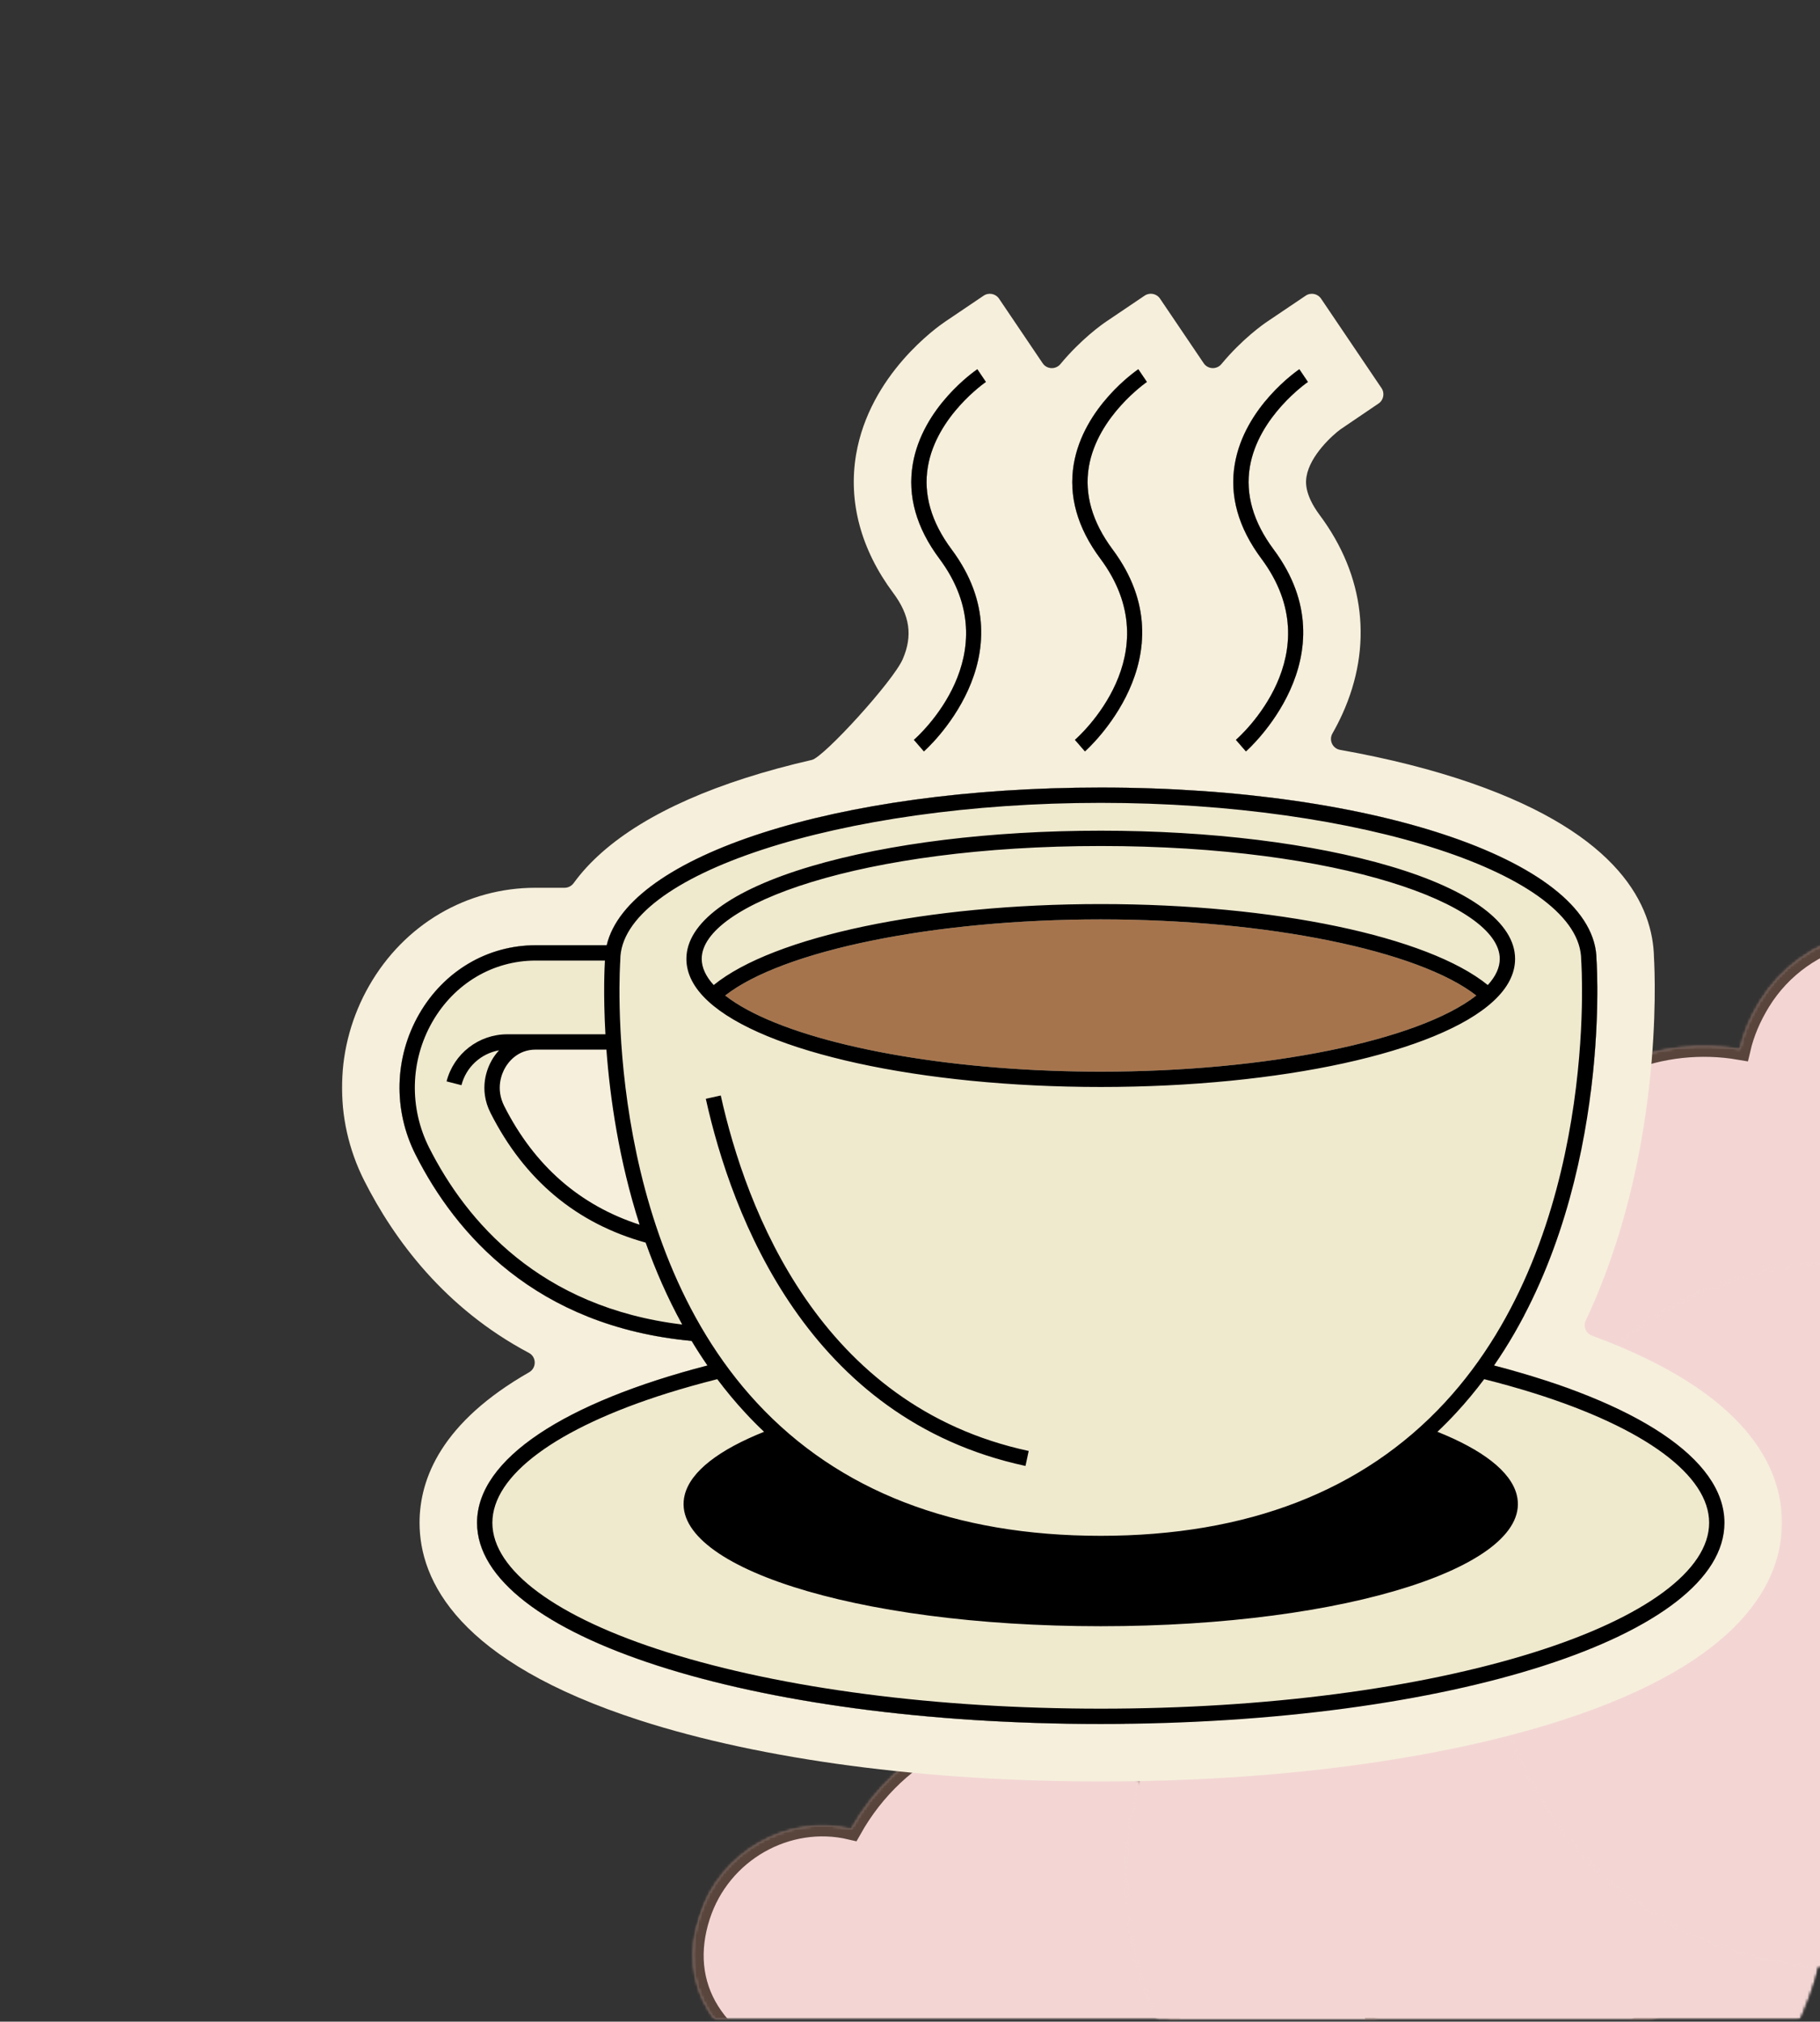 <svg width="660" height="733" viewBox="0 0 660 733" fill="none" xmlns="http://www.w3.org/2000/svg">
<rect x="0" y="0" width="660" height="733" fill="#333333" stroke="none"/>
<mask id="mask0_1_2538" style="mask-type:luminance" maskUnits="userSpaceOnUse" x="-10" y="0" width="674" height="734">
<path d="M663.333 0H-10V733.333H663.333V0Z" fill="white"/>
</mask>
<g mask="url(#mask0_1_2538)">
<mask id="mask1_1_2538" style="mask-type:luminance" maskUnits="userSpaceOnUse" x="420" y="613" width="240" height="120">
<path d="M420.667 613.333H659.333V732.187H420.667V613.333Z" fill="white"/>
</mask>
<g mask="url(#mask1_1_2538)">
<mask id="mask2_1_2538" style="mask-type:luminance" maskUnits="userSpaceOnUse" x="378" y="559" width="298" height="249">
<path d="M378.865 670.995L609.365 559.229L675.594 695.823L445.094 807.589L378.865 670.995Z" fill="white"/>
</mask>
<g mask="url(#mask2_1_2538)">
<mask id="mask3_1_2538" style="mask-type:luminance" maskUnits="userSpaceOnUse" x="421" y="613" width="238" height="179">
<path d="M481.307 621.318C511.188 606.833 543.552 614.865 564.328 633.787C568.62 629.599 573.755 626.052 579.729 623.156C606.625 610.115 639.583 621.547 652.62 648.443C665.87 675.761 654.255 706.172 628.641 718.589L496.318 782.75C462.167 799.307 437.448 790.734 426.063 767.255C415.302 745.057 423.479 718.427 443.99 706.37C435.688 674.021 447.162 637.88 481.307 621.318Z" fill="white"/>
</mask>
<g mask="url(#mask3_1_2538)">
<mask id="mask4_1_2538" style="mask-type:luminance" maskUnits="userSpaceOnUse" x="420" y="613" width="240" height="121">
<path d="M659.333 613.333H420.667V733.333H659.333V613.333Z" fill="white"/>
</mask>
<g mask="url(#mask4_1_2538)">
<mask id="mask5_1_2538" style="mask-type:luminance" maskUnits="userSpaceOnUse" x="420" y="613" width="240" height="120">
<path d="M420.667 613.333H659.333V732.187H420.667V613.333Z" fill="white"/>
</mask>
<g mask="url(#mask5_1_2538)">
<mask id="mask6_1_2538" style="mask-type:luminance" maskUnits="userSpaceOnUse" x="378" y="559" width="298" height="249">
<path d="M378.865 670.995L609.365 559.229L675.594 695.823L445.094 807.589L378.865 670.995Z" fill="white"/>
</mask>
<g mask="url(#mask6_1_2538)">
<mask id="mask7_1_2538" style="mask-type:luminance" maskUnits="userSpaceOnUse" x="421" y="613" width="238" height="179">
<path d="M481.307 621.318C511.187 606.833 543.552 614.865 564.328 633.787C568.62 629.599 573.755 626.052 579.729 623.156C606.625 610.115 639.583 621.547 652.62 648.443C665.87 675.761 654.255 706.172 628.641 718.589L496.318 782.75C462.167 799.307 437.448 790.735 426.062 767.255C415.302 745.057 423.479 718.427 443.99 706.37C435.687 674.021 447.161 637.88 481.307 621.318Z" fill="white"/>
</mask>
<g mask="url(#mask7_1_2538)">
<path d="M378.865 670.995L609.365 559.229L675.594 695.823L445.094 807.589L378.865 670.995Z" fill="#F3D6D4"/>
</g>
</g>
</g>
</g>
</g>
</g>
</g>
<mask id="mask8_1_2538" style="mask-type:luminance" maskUnits="userSpaceOnUse" x="420" y="613" width="240" height="120">
<path d="M420.667 613.333H659.333V732.187H420.667V613.333Z" fill="white"/>
</mask>
<g mask="url(#mask8_1_2538)">
<mask id="mask9_1_2538" style="mask-type:luminance" maskUnits="userSpaceOnUse" x="378" y="559" width="298" height="250">
<path d="M378.865 670.995L608.964 559.422L675.422 696.484L445.318 808.052L378.865 670.995Z" fill="white"/>
</mask>
<g mask="url(#mask9_1_2538)">
<mask id="mask10_1_2538" style="mask-type:luminance" maskUnits="userSpaceOnUse" x="378" y="559" width="298" height="249">
<path d="M378.865 670.995L609.354 559.234L675.583 695.823L445.094 807.583L378.865 670.995Z" fill="white"/>
</mask>
<g mask="url(#mask10_1_2538)">
<mask id="mask11_1_2538" style="mask-type:luminance" maskUnits="userSpaceOnUse" x="421" y="613" width="238" height="179">
<path d="M481.307 621.323C511.182 606.839 543.547 614.87 564.318 633.792C568.615 629.599 573.75 626.057 579.724 623.156C606.615 610.12 639.573 621.552 652.609 648.443C665.859 675.761 654.245 706.172 628.63 718.589L496.313 782.75C462.167 799.302 437.448 790.729 426.063 767.255C415.302 745.057 423.474 718.427 443.99 706.37C435.688 674.021 447.156 637.88 481.307 621.323Z" fill="white"/>
</mask>
<g mask="url(#mask11_1_2538)">
<path d="M481.307 621.323C511.182 606.838 543.547 614.87 564.318 633.792C568.615 629.599 573.75 626.057 579.724 623.156C606.615 610.12 639.573 621.552 652.609 648.443C665.859 675.76 654.245 706.172 628.63 718.588L496.313 782.75C462.167 799.302 437.448 790.729 426.063 767.255C415.302 745.057 423.474 718.427 443.99 706.37C435.687 674.021 447.156 637.88 481.307 621.323Z" stroke="#59453C" stroke-width="7.996"/>
</g>
</g>
</g>
</g>
<mask id="mask12_1_2538" style="mask-type:luminance" maskUnits="userSpaceOnUse" x="250" y="622" width="252" height="111">
<path d="M250 622.667H502V732.187H250V622.667Z" fill="white"/>
</mask>
<g mask="url(#mask12_1_2538)">
<mask id="mask13_1_2538" style="mask-type:luminance" maskUnits="userSpaceOnUse" x="239" y="592" width="291" height="224">
<path d="M285.964 592.458L529.797 670.995L483.255 815.49L239.422 736.948L285.964 592.458Z" fill="white"/>
</mask>
<g mask="url(#mask13_1_2538)">
<mask id="mask14_1_2538" style="mask-type:luminance" maskUnits="userSpaceOnUse" x="251" y="623" width="251" height="180">
<path d="M394.333 627.364C425.943 637.542 443.781 665.719 445.719 693.75C451.719 693.693 457.875 694.677 464.198 696.713C492.646 705.875 508.563 736.922 499.401 765.37C490.094 794.266 460.677 808.219 433.589 799.489L293.609 754.401C257.484 742.766 245.547 719.484 253.547 694.651C261.109 671.172 285.427 657.573 308.583 663.036C324.943 633.917 358.214 615.729 394.333 627.364Z" fill="white"/>
</mask>
<g mask="url(#mask14_1_2538)">
<mask id="mask15_1_2538" style="mask-type:luminance" maskUnits="userSpaceOnUse" x="250" y="622" width="252" height="112">
<path d="M502 622.667H250V733.333H502V622.667Z" fill="white"/>
</mask>
<g mask="url(#mask15_1_2538)">
<mask id="mask16_1_2538" style="mask-type:luminance" maskUnits="userSpaceOnUse" x="250" y="622" width="252" height="111">
<path d="M250 622.667H502V732.187H250V622.667Z" fill="white"/>
</mask>
<g mask="url(#mask16_1_2538)">
<mask id="mask17_1_2538" style="mask-type:luminance" maskUnits="userSpaceOnUse" x="239" y="592" width="291" height="224">
<path d="M285.964 592.458L529.797 670.995L483.255 815.49L239.422 736.948L285.964 592.458Z" fill="white"/>
</mask>
<g mask="url(#mask17_1_2538)">
<mask id="mask18_1_2538" style="mask-type:luminance" maskUnits="userSpaceOnUse" x="251" y="623" width="251" height="180">
<path d="M394.333 627.365C425.943 637.542 443.781 665.719 445.719 693.75C451.719 693.693 457.875 694.677 464.198 696.714C492.646 705.875 508.563 736.922 499.401 765.37C490.094 794.266 460.677 808.219 433.589 799.49L293.609 754.401C257.484 742.766 245.547 719.484 253.547 694.651C261.109 671.172 285.427 657.573 308.583 663.036C324.943 633.917 358.214 615.729 394.333 627.365Z" fill="white"/>
</mask>
<g mask="url(#mask18_1_2538)">
<path d="M285.964 592.458L529.797 670.995L483.255 815.49L239.422 736.948L285.964 592.458Z" fill="#F3D6D4"/>
</g>
</g>
</g>
</g>
</g>
</g>
</g>
<mask id="mask19_1_2538" style="mask-type:luminance" maskUnits="userSpaceOnUse" x="250" y="622" width="252" height="111">
<path d="M250 622.667H502V732.187H250V622.667Z" fill="white"/>
</mask>
<g mask="url(#mask19_1_2538)">
<mask id="mask20_1_2538" style="mask-type:luminance" maskUnits="userSpaceOnUse" x="239" y="592" width="291" height="224">
<path d="M285.964 592.458L529.375 670.859L482.672 815.844L239.266 737.443L285.964 592.458Z" fill="white"/>
</mask>
<g mask="url(#mask20_1_2538)">
<mask id="mask21_1_2538" style="mask-type:luminance" maskUnits="userSpaceOnUse" x="239" y="592" width="291" height="224">
<path d="M285.964 592.458L529.787 670.995L483.25 815.479L239.427 736.943L285.964 592.458Z" fill="white"/>
</mask>
<g mask="url(#mask21_1_2538)">
<mask id="mask22_1_2538" style="mask-type:luminance" maskUnits="userSpaceOnUse" x="251" y="623" width="251" height="180">
<path d="M394.333 627.364C425.937 637.542 443.776 665.713 445.708 693.75C451.708 693.687 457.87 694.677 464.193 696.713C492.635 705.875 508.552 736.917 499.391 765.364C490.083 794.26 460.672 808.208 433.578 799.484L293.609 754.396C257.484 742.76 245.547 719.479 253.547 694.646C261.109 671.167 285.427 657.568 308.583 663.036C324.937 633.917 358.208 615.729 394.333 627.364Z" fill="white"/>
</mask>
<g mask="url(#mask22_1_2538)">
<path d="M394.333 627.364C425.937 637.542 443.776 665.713 445.708 693.75C451.708 693.687 457.87 694.677 464.193 696.713C492.635 705.875 508.552 736.917 499.391 765.365C490.083 794.26 460.672 808.208 433.578 799.484L293.609 754.396C257.484 742.76 245.547 719.479 253.547 694.646C261.109 671.167 285.427 657.568 308.583 663.036C324.937 633.917 358.208 615.729 394.333 627.364Z" stroke="#59453C" stroke-width="7.996"/>
</g>
</g>
</g>
</g>
<mask id="mask23_1_2538" style="mask-type:luminance" maskUnits="userSpaceOnUse" x="400" y="492" width="197" height="239">
<path d="M400.667 492H596.667V730.667H400.667V492Z" fill="white"/>
</mask>
<g mask="url(#mask23_1_2538)">
<mask id="mask24_1_2538" style="mask-type:luminance" maskUnits="userSpaceOnUse" x="352" y="448" width="264" height="299">
<path d="M352.25 667.062L486.182 448.693L615.583 528.062L481.651 746.427L352.25 667.062Z" fill="white"/>
</mask>
<g mask="url(#mask24_1_2538)">
<mask id="mask25_1_2538" style="mask-type:luminance" maskUnits="userSpaceOnUse" x="401" y="492" width="196" height="238">
<path d="M411.776 570.01C429.135 541.703 460.729 531.026 488.427 535.771C489.781 529.927 492.198 524.172 495.672 518.51C511.297 493.036 545.224 484.906 570.698 500.531C596.578 516.406 603.182 548.281 588.302 572.542L511.417 697.901C491.573 730.255 466.13 736.354 443.891 722.708C422.859 709.812 415.391 682.974 426.177 661.76C401.745 638.984 391.932 602.359 411.776 570.01Z" fill="white"/>
</mask>
<g mask="url(#mask25_1_2538)">
<mask id="mask26_1_2538" style="mask-type:luminance" maskUnits="userSpaceOnUse" x="400" y="492" width="197" height="239">
<path d="M596.667 492H400.667V730.667H596.667V492Z" fill="white"/>
</mask>
<g mask="url(#mask26_1_2538)">
<mask id="mask27_1_2538" style="mask-type:luminance" maskUnits="userSpaceOnUse" x="400" y="492" width="197" height="239">
<path d="M400.667 492H596.667V730.667H400.667V492Z" fill="white"/>
</mask>
<g mask="url(#mask27_1_2538)">
<mask id="mask28_1_2538" style="mask-type:luminance" maskUnits="userSpaceOnUse" x="352" y="448" width="264" height="299">
<path d="M352.25 667.062L486.182 448.693L615.583 528.062L481.651 746.427L352.25 667.062Z" fill="white"/>
</mask>
<g mask="url(#mask28_1_2538)">
<mask id="mask29_1_2538" style="mask-type:luminance" maskUnits="userSpaceOnUse" x="401" y="492" width="196" height="238">
<path d="M411.776 570.01C429.135 541.703 460.729 531.026 488.427 535.771C489.781 529.927 492.198 524.172 495.672 518.51C511.297 493.036 545.224 484.906 570.698 500.531C596.578 516.406 603.182 548.281 588.302 572.542L511.417 697.901C491.573 730.255 466.13 736.354 443.891 722.708C422.859 709.812 415.391 682.974 426.177 661.76C401.745 638.984 391.932 602.359 411.776 570.01Z" fill="white"/>
</mask>
<g mask="url(#mask29_1_2538)">
<path d="M352.25 667.062L486.182 448.693L615.583 528.062L481.651 746.427L352.25 667.062Z" fill="#F3D6D4"/>
</g>
</g>
</g>
</g>
</g>
</g>
</g>
<mask id="mask30_1_2538" style="mask-type:luminance" maskUnits="userSpaceOnUse" x="400" y="492" width="197" height="239">
<path d="M400.667 492H596.667V730.667H400.667V492Z" fill="white"/>
</mask>
<g mask="url(#mask30_1_2538)">
<mask id="mask31_1_2538" style="mask-type:luminance" maskUnits="userSpaceOnUse" x="352" y="449" width="264" height="298">
<path d="M352.25 667.062L485.948 449.073L615.797 528.714L482.094 746.703L352.25 667.062Z" fill="white"/>
</mask>
<g mask="url(#mask31_1_2538)">
<mask id="mask32_1_2538" style="mask-type:luminance" maskUnits="userSpaceOnUse" x="352" y="448" width="264" height="299">
<path d="M352.25 667.063L486.177 448.703L615.578 528.068L481.651 746.427L352.25 667.063Z" fill="white"/>
</mask>
<g mask="url(#mask32_1_2538)">
<mask id="mask33_1_2538" style="mask-type:luminance" maskUnits="userSpaceOnUse" x="401" y="492" width="196" height="238">
<path d="M411.776 570.016C429.135 541.708 460.724 531.031 488.422 535.776C489.781 529.932 492.193 524.182 495.667 518.521C511.292 493.047 545.219 484.912 570.693 500.537C596.573 516.412 603.177 548.287 588.297 572.547L511.412 697.901C491.568 730.25 466.125 736.349 443.885 722.708C422.859 709.813 415.391 682.974 426.177 661.766C401.745 638.99 391.932 602.365 411.776 570.016Z" fill="white"/>
</mask>
<g mask="url(#mask33_1_2538)">
<path d="M411.776 570.016C429.135 541.708 460.724 531.031 488.422 535.776C489.781 529.932 492.193 524.182 495.667 518.521C511.292 493.047 545.219 484.911 570.693 500.536C596.573 516.411 603.177 548.286 588.297 572.547L511.411 697.901C491.568 730.25 466.125 736.349 443.885 722.708C422.859 709.813 415.391 682.974 426.177 661.76C401.745 638.99 391.932 602.365 411.776 570.016Z" stroke="#59453C" stroke-width="7.996"/>
</g>
</g>
</g>
</g>
<mask id="mask34_1_2538" style="mask-type:luminance" maskUnits="userSpaceOnUse" x="407" y="550" width="257" height="183">
<path d="M407.333 550.667H663.333V732.187H407.333V550.667Z" fill="white"/>
</mask>
<g mask="url(#mask34_1_2538)">
<mask id="mask35_1_2538" style="mask-type:luminance" maskUnits="userSpaceOnUse" x="384" y="528" width="304" height="303">
<path d="M635.557 830.948L384.703 779.036L436.615 528.182L687.469 580.094L635.557 830.948Z" fill="white"/>
</mask>
<g mask="url(#mask35_1_2538)">
<mask id="mask36_1_2538" style="mask-type:luminance" maskUnits="userSpaceOnUse" x="407" y="551" width="258" height="257">
<path d="M510.13 804.99C579.401 819.328 647.177 774.792 661.516 705.521C675.849 636.25 631.312 568.474 562.042 554.141C492.771 539.802 424.995 584.338 410.661 653.609C396.323 722.88 440.859 790.656 510.13 804.99Z" fill="white"/>
</mask>
<g mask="url(#mask36_1_2538)">
<mask id="mask37_1_2538" style="mask-type:luminance" maskUnits="userSpaceOnUse" x="407" y="550" width="257" height="184">
<path d="M663.333 550.667H407.333V733.333H663.333V550.667Z" fill="white"/>
</mask>
<g mask="url(#mask37_1_2538)">
<mask id="mask38_1_2538" style="mask-type:luminance" maskUnits="userSpaceOnUse" x="407" y="550" width="257" height="183">
<path d="M407.333 550.667H663.333V732.187H407.333V550.667Z" fill="white"/>
</mask>
<g mask="url(#mask38_1_2538)">
<mask id="mask39_1_2538" style="mask-type:luminance" maskUnits="userSpaceOnUse" x="384" y="528" width="304" height="303">
<path d="M635.557 830.948L384.703 779.037L436.615 528.182L687.469 580.094L635.557 830.948Z" fill="white"/>
</mask>
<g mask="url(#mask39_1_2538)">
<mask id="mask40_1_2538" style="mask-type:luminance" maskUnits="userSpaceOnUse" x="407" y="551" width="258" height="257">
<path d="M510.13 804.99C579.401 819.328 647.177 774.792 661.516 705.521C675.849 636.25 631.313 568.474 562.042 554.141C492.771 539.802 424.995 584.339 410.661 653.609C396.323 722.88 440.859 790.656 510.13 804.99Z" fill="white"/>
</mask>
<g mask="url(#mask40_1_2538)">
<path d="M635.557 830.948L384.703 779.037L436.615 528.182L687.469 580.094L635.557 830.948Z" fill="#F3D6D4"/>
</g>
</g>
</g>
</g>
</g>
</g>
</g>
<mask id="mask41_1_2538" style="mask-type:luminance" maskUnits="userSpaceOnUse" x="543" y="336" width="121" height="239">
<path d="M543.333 336H663.333V574.667H543.333V336Z" fill="white"/>
</mask>
<g mask="url(#mask41_1_2538)">
<mask id="mask42_1_2538" style="mask-type:luminance" maskUnits="userSpaceOnUse" x="494" y="293" width="264" height="298">
<path d="M494.656 511.552L628.589 293.182L757.995 372.552L624.063 590.922L494.656 511.552Z" fill="white"/>
</mask>
<g mask="url(#mask42_1_2538)">
<mask id="mask43_1_2538" style="mask-type:luminance" maskUnits="userSpaceOnUse" x="543" y="337" width="196" height="238">
<path d="M554.182 414.5C571.547 386.193 603.135 375.516 630.833 380.26C632.193 374.417 634.609 368.662 638.078 363.005C653.708 337.526 687.63 329.396 713.109 345.021C738.99 360.896 745.594 392.771 730.714 417.037L653.823 542.396C633.984 574.745 608.536 580.844 586.297 567.203C565.271 554.302 557.802 527.464 568.583 506.25C544.156 483.479 534.344 446.849 554.182 414.5Z" fill="white"/>
</mask>
<g mask="url(#mask43_1_2538)">
<mask id="mask44_1_2538" style="mask-type:luminance" maskUnits="userSpaceOnUse" x="543" y="336" width="121" height="239">
<path d="M663.333 336H543.333V574.667H663.333V336Z" fill="white"/>
</mask>
<g mask="url(#mask44_1_2538)">
<mask id="mask45_1_2538" style="mask-type:luminance" maskUnits="userSpaceOnUse" x="543" y="336" width="121" height="239">
<path d="M543.333 336H663.333V574.667H543.333V336Z" fill="white"/>
</mask>
<g mask="url(#mask45_1_2538)">
<mask id="mask46_1_2538" style="mask-type:luminance" maskUnits="userSpaceOnUse" x="494" y="293" width="264" height="298">
<path d="M494.656 511.552L628.589 293.182L757.995 372.552L624.063 590.922L494.656 511.552Z" fill="white"/>
</mask>
<g mask="url(#mask46_1_2538)">
<mask id="mask47_1_2538" style="mask-type:luminance" maskUnits="userSpaceOnUse" x="543" y="337" width="196" height="238">
<path d="M554.182 414.5C571.547 386.193 603.135 375.516 630.833 380.26C632.193 374.417 634.609 368.662 638.078 363.005C653.708 337.526 687.63 329.396 713.109 345.021C738.99 360.896 745.594 392.771 730.714 417.037L653.823 542.396C633.984 574.745 608.536 580.844 586.297 567.203C565.271 554.302 557.802 527.464 568.583 506.25C544.156 483.479 534.344 446.849 554.182 414.5Z" fill="white"/>
</mask>
<g mask="url(#mask47_1_2538)">
<path d="M494.656 511.552L628.589 293.182L757.995 372.552L624.063 590.922L494.656 511.552Z" fill="#F3D6D4"/>
</g>
</g>
</g>
</g>
</g>
</g>
</g>
<mask id="mask48_1_2538" style="mask-type:luminance" maskUnits="userSpaceOnUse" x="543" y="336" width="121" height="239">
<path d="M543.333 336H663.333V574.667H543.333V336Z" fill="white"/>
</mask>
<g mask="url(#mask48_1_2538)">
<mask id="mask49_1_2538" style="mask-type:luminance" maskUnits="userSpaceOnUse" x="494" y="293" width="265" height="299">
<path d="M494.656 511.552L628.359 293.562L758.203 373.203L624.505 591.193L494.656 511.552Z" fill="white"/>
</mask>
<g mask="url(#mask49_1_2538)">
<mask id="mask50_1_2538" style="mask-type:luminance" maskUnits="userSpaceOnUse" x="494" y="293" width="264" height="298">
<path d="M494.661 511.552L628.589 293.193L757.984 372.557L624.057 590.917L494.661 511.552Z" fill="white"/>
</mask>
<g mask="url(#mask50_1_2538)">
<mask id="mask51_1_2538" style="mask-type:luminance" maskUnits="userSpaceOnUse" x="543" y="337" width="196" height="238">
<path d="M554.182 414.505C571.542 386.198 603.135 375.526 630.828 380.266C632.188 374.422 634.604 368.672 638.078 363.01C653.703 337.536 687.625 329.406 713.099 345.031C738.979 360.901 745.583 392.776 730.703 417.036L653.818 542.391C633.979 574.745 608.536 580.838 586.297 567.198C565.266 554.302 557.802 527.463 568.583 506.255C544.156 483.479 534.344 446.854 554.182 414.505Z" fill="white"/>
</mask>
<g mask="url(#mask51_1_2538)">
<path d="M554.182 414.505C571.542 386.198 603.135 375.526 630.828 380.266C632.188 374.422 634.604 368.672 638.078 363.01C653.703 337.536 687.625 329.406 713.099 345.031C738.979 360.901 745.583 392.776 730.703 417.037L653.818 542.391C633.979 574.745 608.537 580.839 586.297 567.198C565.266 554.302 557.802 527.464 568.583 506.255C544.156 483.479 534.344 446.854 554.182 414.505Z" stroke="#59453C" stroke-width="7.996"/>
</g>
</g>
</g>
</g>
<mask id="mask52_1_2538" style="mask-type:luminance" maskUnits="userSpaceOnUse" x="539" y="457" width="125" height="258">
<path d="M539.333 457.333H663.333V714.667H539.333V457.333Z" fill="white"/>
</mask>
<g mask="url(#mask52_1_2538)">
<mask id="mask53_1_2538" style="mask-type:luminance" maskUnits="userSpaceOnUse" x="516" y="434" width="304" height="304">
<path d="M767.151 737.068L516.297 685.151L568.208 434.297L819.063 486.214L767.151 737.068Z" fill="white"/>
</mask>
<g mask="url(#mask53_1_2538)">
<mask id="mask54_1_2538" style="mask-type:luminance" maskUnits="userSpaceOnUse" x="539" y="457" width="257" height="257">
<path d="M641.724 711.109C710.995 725.443 778.771 680.912 793.104 611.641C807.443 542.37 762.906 474.589 693.635 460.255C624.365 445.922 556.589 490.453 542.25 559.724C527.917 629 572.453 696.776 641.724 711.109Z" fill="white"/>
</mask>
<g mask="url(#mask54_1_2538)">
<mask id="mask55_1_2538" style="mask-type:luminance" maskUnits="userSpaceOnUse" x="539" y="457" width="125" height="258">
<path d="M663.333 457.333H539.333V714.667H663.333V457.333Z" fill="white"/>
</mask>
<g mask="url(#mask55_1_2538)">
<mask id="mask56_1_2538" style="mask-type:luminance" maskUnits="userSpaceOnUse" x="539" y="457" width="125" height="258">
<path d="M539.333 457.333H663.333V714.667H539.333V457.333Z" fill="white"/>
</mask>
<g mask="url(#mask56_1_2538)">
<mask id="mask57_1_2538" style="mask-type:luminance" maskUnits="userSpaceOnUse" x="516" y="434" width="304" height="304">
<path d="M767.151 737.068L516.297 685.151L568.208 434.297L819.063 486.214L767.151 737.068Z" fill="white"/>
</mask>
<g mask="url(#mask57_1_2538)">
<mask id="mask58_1_2538" style="mask-type:luminance" maskUnits="userSpaceOnUse" x="539" y="457" width="257" height="257">
<path d="M641.724 711.109C710.995 725.443 778.771 680.912 793.104 611.641C807.443 542.37 762.906 474.589 693.635 460.255C624.365 445.922 556.589 490.453 542.25 559.724C527.917 629 572.453 696.776 641.724 711.109Z" fill="white"/>
</mask>
<g mask="url(#mask58_1_2538)">
<path d="M767.151 737.068L516.297 685.151L568.208 434.297L819.063 486.214L767.151 737.068Z" fill="#F3D6D4"/>
</g>
</g>
</g>
</g>
</g>
</g>
</g>
<path d="M336.479 169.255C339.563 150.911 357.229 138.682 357.531 138.49L355.974 136.182L354.422 133.875C353.599 134.432 334.521 147.521 331.005 168.297C329.047 179.818 332.281 191.339 340.635 202.536C366.411 237.125 332.854 267 331.406 268.25L335.047 272.448C335.438 272.115 373.984 237.974 345.094 199.214C337.688 189.292 334.797 179.219 336.479 169.255ZM394.859 169.255C397.969 150.859 415.745 138.615 415.911 138.49L412.797 133.875C411.99 134.432 392.911 147.521 389.385 168.297C387.438 179.818 390.677 191.339 399.01 202.536C424.802 237.125 391.229 267 389.802 268.25L393.443 272.448C393.828 272.115 432.365 237.974 403.474 199.214C396.083 189.292 393.193 179.219 394.859 169.255ZM453.25 169.255C456.349 150.859 474.12 138.615 474.302 138.49L471.188 133.875C470.385 134.432 451.302 147.521 447.776 168.297C445.818 179.818 449.068 191.339 457.406 202.536C483.182 237.125 449.625 267 448.177 268.25L451.818 272.448C452.224 272.115 490.755 237.974 461.865 199.214C454.474 189.292 451.568 179.219 453.25 169.255ZM541.781 495.094C584.151 433.813 579.203 351.563 578.953 347.99C578.802 312.969 499.885 285.542 399.167 285.542C303.557 285.542 227.615 310.245 220.016 342.724H194.24C176.755 342.724 160.958 352.073 151.964 367.734C142.974 383.438 142.505 402.49 150.714 418.693C165.182 447.292 194.125 480.906 250.807 486.188C252.615 489.203 254.536 492.161 256.547 495.094C205.286 508.365 172.99 528.792 172.99 552.125C172.99 593.036 272.333 625.078 399.167 625.078C525.995 625.078 625.354 593.036 625.354 552.125C625.354 528.792 593.047 508.365 541.781 495.094Z" fill="#F6EFDC"/>
<mask id="mask59_1_2538" style="mask-type:luminance" maskUnits="userSpaceOnUse" x="123" y="105" width="524" height="542">
<path d="M123.333 105.375H646.589V646.667H123.333V105.375Z" fill="white"/>
</mask>
<g mask="url(#mask59_1_2538)">
<path d="M577.307 484.266C575.109 483.458 574.047 480.932 575.047 478.812C603.01 419.448 600.234 354.875 599.797 347.208C599.438 328.547 587.5 302.661 533.609 283.943C519.443 279.021 503.375 274.974 485.964 271.88C483.229 271.396 481.818 268.349 483.193 265.937C484.464 263.713 485.688 261.338 486.823 258.828C497.901 234.344 494.969 208.75 478.568 186.75C472.76 178.943 473.542 174.26 473.802 172.729C475.094 165.088 483.297 157.693 486.156 155.635L499.917 146.302C501.75 145.057 502.229 142.557 500.99 140.724L479.068 108.286C477.823 106.448 475.328 105.963 473.49 107.203L459.547 116.604C458.068 117.594 450.479 122.911 442.932 132.005C441.219 134.073 438.005 133.927 436.505 131.703L420.662 108.271C419.422 106.432 416.922 105.948 415.083 107.193L401.141 116.604C399.672 117.594 392.083 122.922 384.542 132.01C382.828 134.073 379.615 133.932 378.109 131.708L362.286 108.286C361.042 106.448 358.547 105.963 356.703 107.203L342.776 116.604C339.984 118.479 315.37 135.792 310.453 164.807C307.547 181.917 312.203 199.271 323.917 214.99C329.964 223.104 331.031 230.495 327.38 238.958C323.948 246.948 298.76 274.531 294.432 275.521C285.911 277.474 277.813 279.672 270.224 282.109C240.396 291.677 219.323 304.635 208.057 320.161C207.286 321.224 206.073 321.88 204.76 321.88H194.24C169.198 321.88 146.63 335.151 133.885 357.37C121.396 379.172 120.729 405.615 132.109 428.115C142.99 449.604 161.37 474.391 191.807 490.531C194.594 492.01 194.615 495.99 191.875 497.557C160.266 515.609 152.146 535.974 152.146 552.125C152.146 573.036 166.016 602.458 232.12 623.786C276.396 638.057 335.719 645.922 399.167 645.922C462.63 645.922 521.953 638.057 566.214 623.786C632.318 602.458 646.198 573.036 646.198 552.125C646.198 531.844 633.396 504.901 577.307 484.266ZM447.776 168.297C451.302 147.521 470.385 134.432 471.188 133.875L474.302 138.49C474.12 138.615 456.349 150.859 453.25 169.255C451.568 179.219 454.474 189.292 461.865 199.213C490.755 237.974 452.224 272.115 451.818 272.448L448.177 268.25C449.625 267 483.182 237.125 457.406 202.536C449.068 191.338 445.818 179.818 447.776 168.297ZM389.385 168.297C392.912 147.521 411.99 134.432 412.797 133.875L415.912 138.49C415.745 138.615 397.969 150.859 394.859 169.255C393.193 179.219 396.083 189.292 403.474 199.213C432.365 237.974 393.828 272.115 393.443 272.448L389.802 268.25C391.229 267 424.802 237.125 399.01 202.536C390.677 191.338 387.438 179.818 389.385 168.297ZM331.005 168.297C334.521 147.521 353.599 134.432 354.422 133.875L355.974 136.182L357.531 138.49C357.229 138.682 339.563 150.911 336.479 169.255C334.797 179.219 337.688 189.292 345.094 199.213C373.984 237.974 335.438 272.115 335.047 272.448L331.406 268.25C332.854 267 366.411 237.125 340.635 202.536C332.281 191.338 329.047 179.818 331.005 168.297ZM399.167 625.078C272.333 625.078 172.99 593.036 172.99 552.125C172.99 528.792 205.286 508.365 256.547 495.094C254.536 492.161 252.615 489.203 250.807 486.187C194.125 480.906 165.182 447.292 150.714 418.693C142.505 402.49 142.974 383.437 151.964 367.734C160.958 352.073 176.755 342.724 194.24 342.724H220.016C227.615 310.245 303.557 285.542 399.167 285.542C499.885 285.542 578.802 312.969 578.953 347.99C579.203 351.562 584.151 433.812 541.781 495.094C593.047 508.365 625.354 528.792 625.354 552.125C625.354 593.036 525.995 625.078 399.167 625.078Z" fill="#F6EFDC"/>
</g>
<path d="M619.792 552.12C619.792 569.297 596.651 586.422 556.302 599.094C514.37 612.266 458.568 619.521 399.167 619.521C339.771 619.521 283.969 612.266 242.036 599.094C201.687 586.422 178.547 569.297 178.547 552.12C178.547 534.943 201.687 517.823 242.036 505.146C247.802 503.333 253.844 501.635 260.115 500.052C263.271 504.271 266.672 508.38 270.333 512.333C272.51 514.687 274.766 516.948 277.073 519.141C260.911 525.594 250.479 533.401 248.312 541.984C241.896 567.391 309.208 589.63 399.172 589.63C489.13 589.63 556.443 567.396 550.031 541.984C547.865 533.401 537.432 525.594 521.271 519.135C523.578 516.948 525.828 514.687 528.005 512.328C531.667 508.375 535.068 504.271 538.229 500.052C544.495 501.635 550.536 503.333 556.307 505.146C596.651 517.823 619.792 534.943 619.792 552.12ZM247.38 480.245C242.031 470.526 237.672 460.51 234.135 450.536C209.073 443.609 190.224 427.896 177.901 403.552C173.437 394.745 176.729 387.208 178.354 384.38C178.875 383.474 179.729 382.172 180.964 380.833C174.427 381.99 169.026 386.865 167.328 393.469L161.943 392.083C164.531 382.031 173.589 375.005 183.969 375.005H219.547C218.719 360.365 219.234 350.354 219.365 348.276H194.24C178.771 348.276 164.776 356.583 156.797 370.505C148.729 384.573 148.312 401.651 155.672 416.182C169.151 442.807 195.776 474.01 247.38 480.245ZM274.432 508.578C218.047 447.724 224.854 349.286 224.932 348.302C224.937 348.229 224.943 348.156 224.943 348.089C224.943 317.198 304.729 291.099 399.172 291.099C493.609 291.099 573.401 317.198 573.401 348.089C573.401 348.156 573.401 348.229 573.406 348.302C573.484 349.286 580.292 447.724 523.906 508.578C494.234 540.604 452.266 556.844 399.172 556.844C346.073 556.844 304.104 540.604 274.432 508.578ZM256.776 362.99C276.839 381.609 334.062 394.115 399.172 394.115C464.276 394.115 521.5 381.609 541.557 362.995C546.781 358.182 549.427 353.021 549.427 347.651C549.427 334.646 533.38 322.729 504.24 314.099C476.135 305.771 438.818 301.187 399.172 301.187C359.521 301.187 322.203 305.771 294.099 314.099C264.958 322.729 248.911 334.646 248.911 347.651C248.911 353.021 251.557 358.182 256.776 362.99ZM255.953 398.401C265.37 440.839 292.964 514.562 371.88 531.516L373.047 526.083C297.161 509.781 270.51 438.333 261.38 397.193L255.953 398.401ZM399.167 327.792C462.193 327.792 517.833 339.516 539.526 357.151C542.396 354 543.87 350.812 543.87 347.651C543.87 327.896 485.724 306.745 399.167 306.745C312.615 306.745 254.469 327.896 254.469 347.651C254.469 350.818 255.943 354 258.812 357.151C280.505 339.516 336.146 327.792 399.167 327.792Z" fill="#EFE9CE"/>
<path d="M535.359 360.953C514.448 377.307 459.495 388.557 399.167 388.557C393.281 388.557 387.443 388.448 381.682 388.24C379.661 388.167 377.646 388.083 375.646 387.984C324.943 385.5 281.141 375.151 262.979 360.953C283.896 344.599 338.844 333.349 399.167 333.349C459.495 333.349 514.443 344.599 535.359 360.953Z" fill="#A6744C"/>
<path d="M541.781 495.094C584.151 433.813 579.203 351.563 578.953 347.99C578.802 312.969 499.885 285.542 399.167 285.542C303.557 285.542 227.615 310.245 220.016 342.724H194.24C176.76 342.724 160.958 352.073 151.969 367.734C142.979 383.438 142.505 402.49 150.719 418.693C165.182 447.292 194.13 480.906 250.813 486.188C252.62 489.203 254.536 492.161 256.552 495.094C205.286 508.365 172.995 528.792 172.995 552.125C172.995 593.036 272.339 625.078 399.167 625.078C526 625.078 625.354 593.036 625.354 552.125C625.354 528.792 593.047 508.365 541.781 495.094ZM231.938 444.042C210.234 437.01 193.792 422.641 182.859 401.047C179.62 394.651 181.995 389.193 183.177 387.146C184.318 385.161 187.667 380.563 194.24 380.563H219.906C221.214 398.031 224.432 420.693 231.938 444.042ZM155.661 416.193C148.313 401.656 148.729 384.578 156.792 370.5C164.781 356.589 178.771 348.281 194.24 348.281H219.365C219.24 350.349 218.724 360.37 219.547 375.005H183.969C173.589 375.005 164.531 382.036 161.943 392.083L167.339 393.469C169.031 386.854 174.422 381.995 180.969 380.823C179.734 382.172 178.87 383.464 178.354 384.385C176.729 387.203 173.438 394.75 177.896 403.547C190.224 427.891 209.083 443.609 234.135 450.542C237.677 460.505 242.031 470.526 247.38 480.24C195.781 474.016 169.141 442.818 155.661 416.193ZM224.938 348.297V348.089C224.938 317.193 304.729 291.099 399.167 291.099C493.604 291.099 573.396 317.193 573.396 348.089C573.396 348.156 573.396 348.224 573.411 348.297C573.479 349.281 580.292 447.724 523.911 508.573C494.229 540.604 452.266 556.849 399.167 556.849C346.068 556.849 304.104 540.604 274.432 508.573C218.042 447.724 224.854 349.281 224.938 348.297ZM556.302 599.094C514.365 612.266 458.573 619.521 399.167 619.521C339.771 619.521 283.969 612.266 242.026 599.094C201.688 586.422 178.552 569.302 178.552 552.125C178.552 534.948 201.688 517.828 242.026 505.141C247.807 503.333 253.839 501.641 260.104 500.057C263.276 504.281 266.667 508.38 270.333 512.323C272.516 514.688 274.766 516.953 277.073 519.135C260.911 525.594 250.474 533.406 248.307 541.995C241.891 567.396 309.203 589.63 399.167 589.63C489.13 589.63 556.443 567.396 550.021 541.995C547.854 533.406 537.432 525.594 521.271 519.135C523.578 516.953 525.828 514.688 528.01 512.323C531.667 508.38 535.057 504.281 538.224 500.057C544.495 501.641 550.536 503.333 556.302 505.141C596.646 517.828 619.797 534.948 619.797 552.125C619.797 569.302 596.646 586.422 556.302 599.094ZM255.953 398.401L261.375 397.198C270.51 438.333 297.161 509.781 373.047 526.083L371.88 531.516C292.964 514.563 265.37 440.839 255.953 398.401ZM399.167 394.115C464.276 394.115 521.5 381.609 541.557 362.995C546.781 358.182 549.427 353.021 549.427 347.651C549.427 334.646 533.38 322.729 504.24 314.099C476.13 305.771 438.818 301.188 399.167 301.188C359.521 301.188 322.203 305.771 294.099 314.099C264.958 322.729 248.911 334.646 248.911 347.651C248.911 353.021 251.557 358.182 256.771 362.99C276.839 381.609 334.063 394.115 399.167 394.115ZM399.167 388.557C393.281 388.557 387.443 388.448 381.682 388.24C379.661 388.167 377.646 388.083 375.646 387.984C324.943 385.5 281.141 375.151 262.979 360.953C283.896 344.599 338.844 333.349 399.167 333.349C459.495 333.349 514.443 344.599 535.359 360.953C514.448 377.307 459.495 388.557 399.167 388.557ZM254.469 347.651C254.469 327.896 312.615 306.745 399.172 306.745C485.724 306.745 543.87 327.896 543.87 347.651C543.87 350.813 542.401 354 539.526 357.151C517.833 339.516 462.193 327.792 399.172 327.792C336.146 327.792 280.505 339.516 258.813 357.151C255.943 354 254.469 350.813 254.469 347.651ZM340.635 202.536C332.281 191.339 329.047 179.818 331.005 168.297C334.521 147.521 353.599 134.432 354.422 133.875L355.974 136.182L357.531 138.49C357.229 138.682 339.563 150.911 336.479 169.255C334.797 179.219 337.688 189.292 345.094 199.214C373.984 237.974 335.438 272.115 335.047 272.448L331.406 268.25C332.854 267 366.411 237.125 340.635 202.536ZM399.01 202.536C390.677 191.339 387.438 179.818 389.385 168.297C392.911 147.521 411.99 134.432 412.797 133.875L415.911 138.49C415.745 138.615 397.969 150.859 394.859 169.255C393.193 179.219 396.083 189.292 403.474 199.214C432.365 237.974 393.828 272.115 393.443 272.448L389.802 268.25C391.234 267 424.802 237.125 399.01 202.536ZM457.406 202.536C449.068 191.339 445.818 179.818 447.776 168.297C451.302 147.521 470.385 134.432 471.188 133.875L474.302 138.49C474.12 138.615 456.349 150.859 453.25 169.255C451.568 179.219 454.474 189.292 461.865 199.214C490.755 237.974 452.224 272.115 451.818 272.448L448.177 268.25C449.625 267 483.182 237.125 457.406 202.536Z" fill="black"/>
</g>
</svg>
